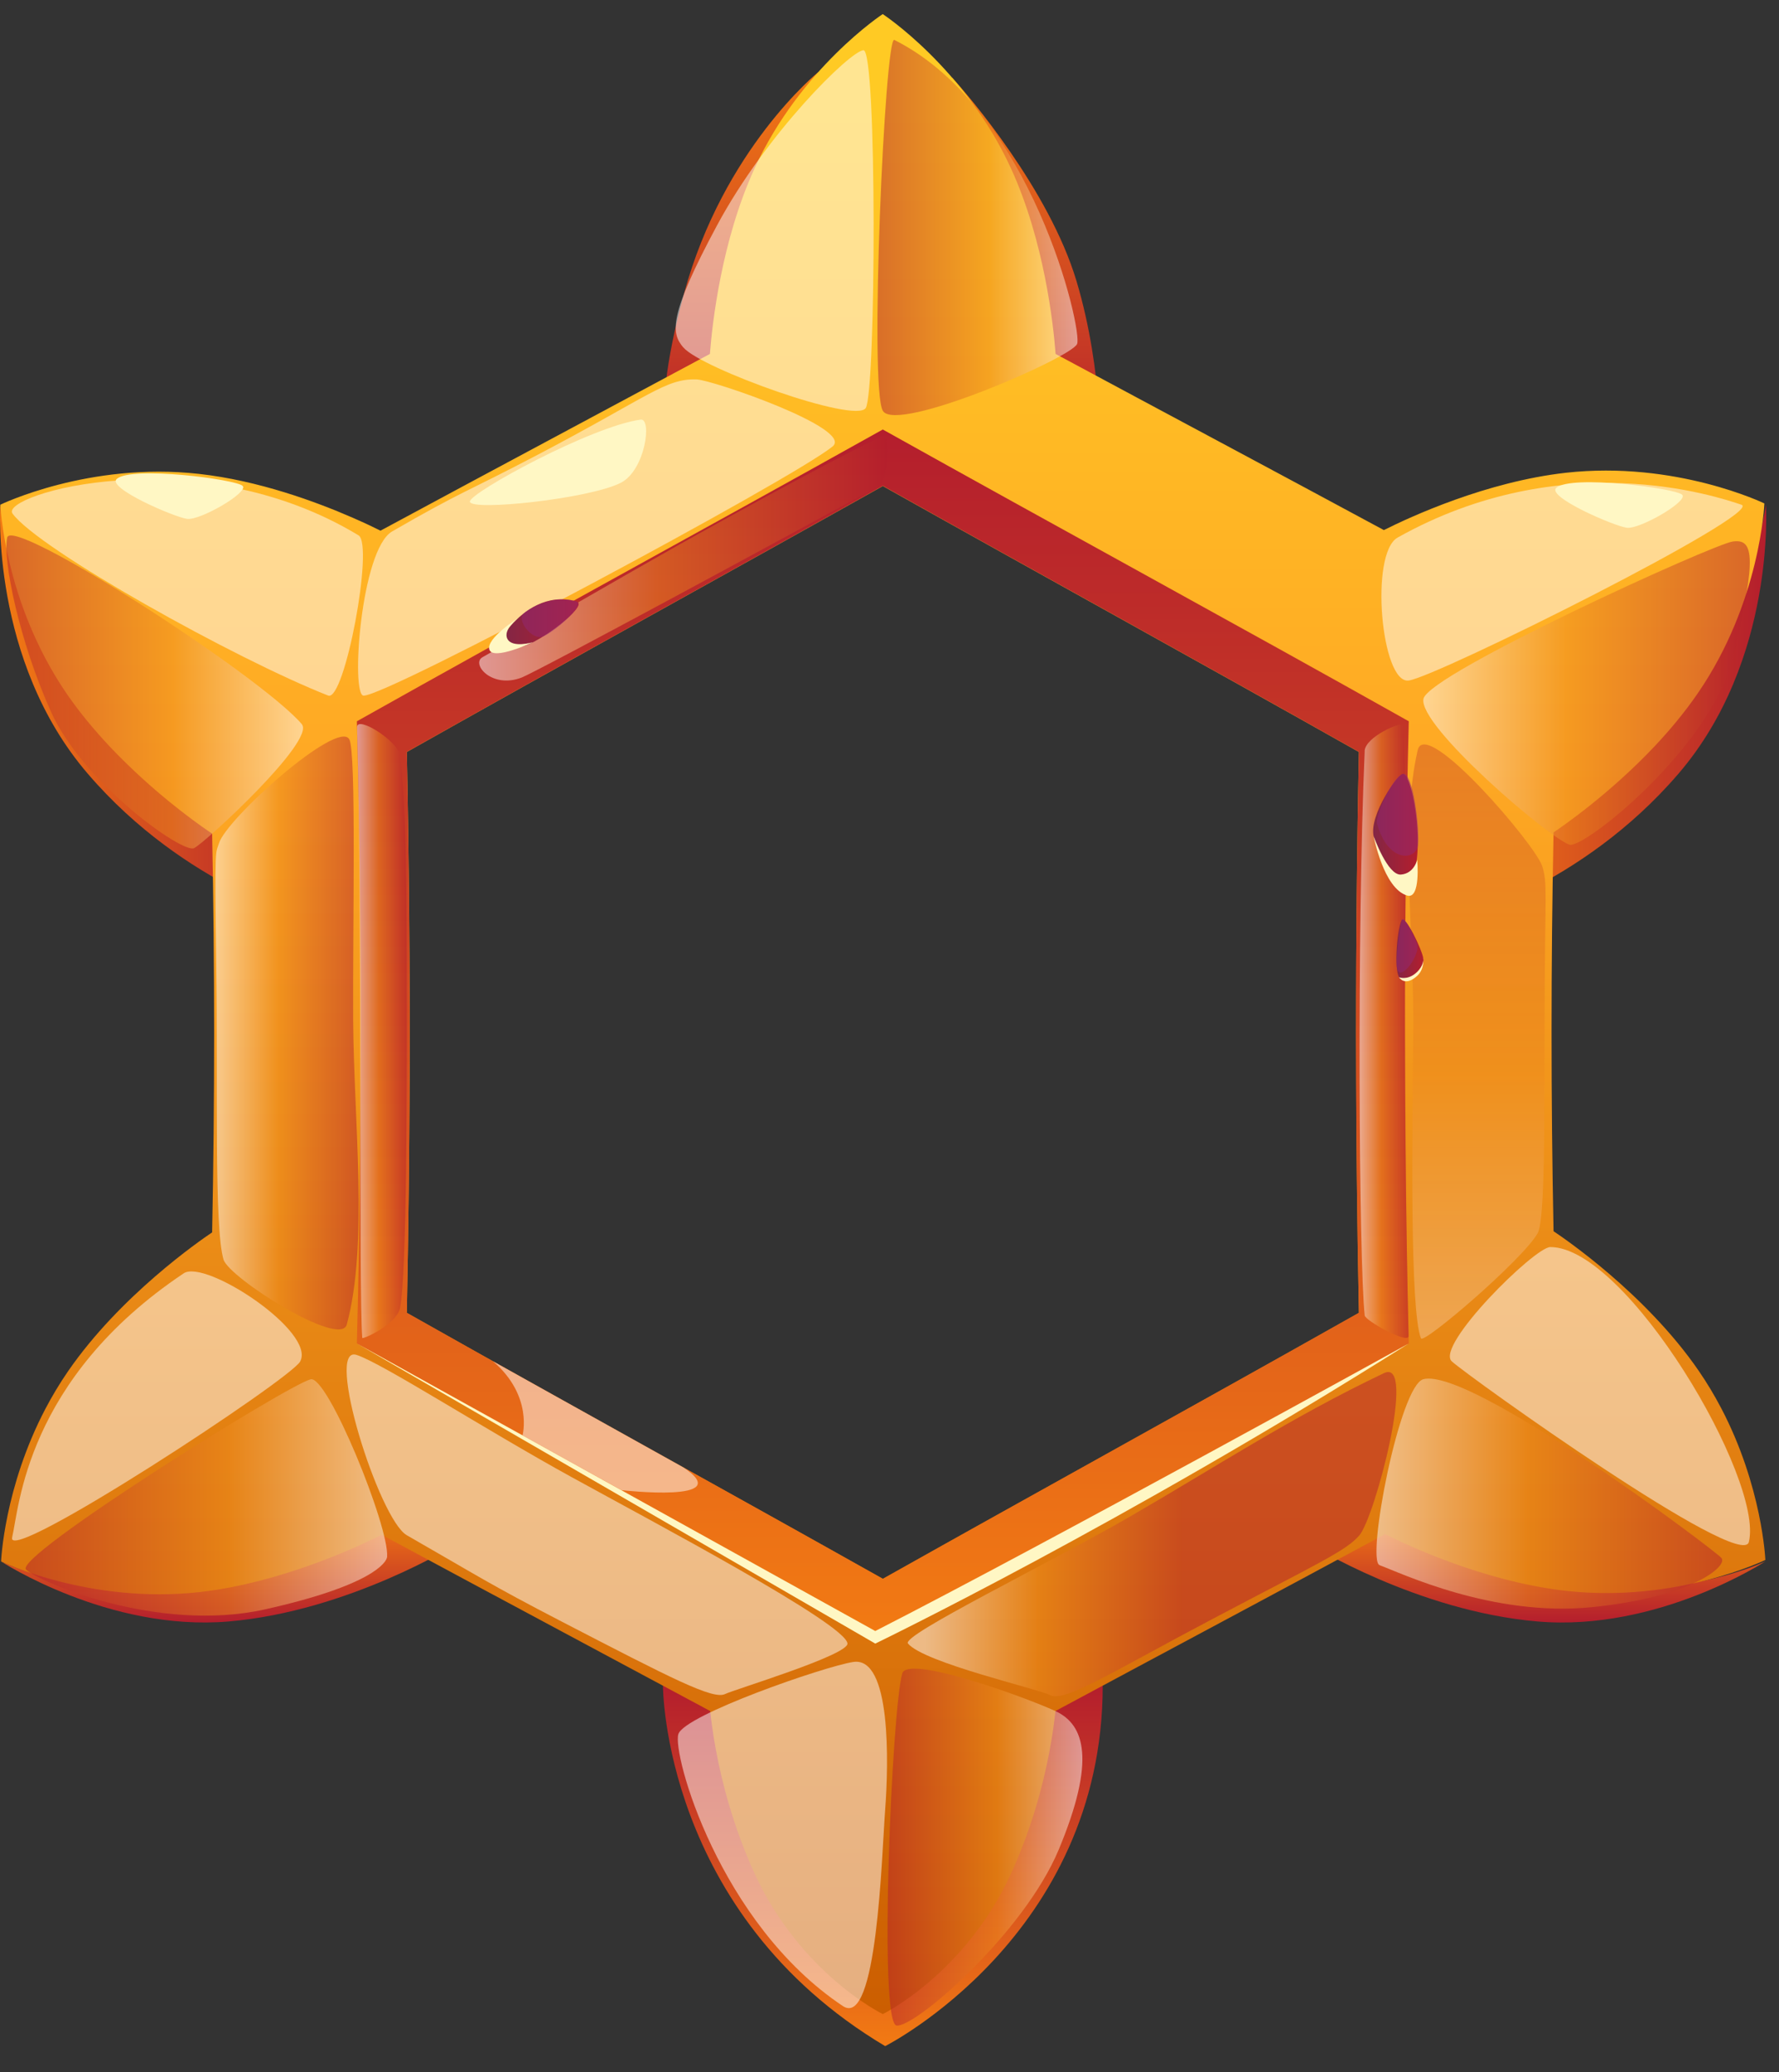 <svg width="67" height="78" viewBox="0 0 67 78" fill="none" xmlns="http://www.w3.org/2000/svg">
<rect x="0" y="0" width="67" height="78" fill="#333333" stroke="none"/>
<path d="M11.696 32.211V34.614C11.696 34.614 6.985 33.407 3.307 29.123C-0.374 24.842 0.012 18.997 0.012 18.997C0.012 19.004 0.012 19.012 0.014 19.019C0.055 19.314 0.554 22.549 2.982 26.184C3.469 26.913 4.092 27.585 4.775 28.193C5.926 29.218 7.259 30.064 8.447 30.711C10.237 31.685 11.694 32.208 11.694 32.208L11.696 32.211Z" fill="url(#paint0_linear_71_10158)"/>
<path d="M30.815 2.716C30.815 2.716 27.248 5.595 25.762 11.047C24.277 16.499 25.442 17.4 25.442 17.4H41.445C41.445 17.4 41.573 14.01 40.541 10.574C39.509 7.138 36.482 3.603 35.862 2.924L30.812 2.716H30.815Z" fill="url(#paint1_linear_71_10158)"/>
<path d="M0.041 58.771C0.041 58.771 6.748 62.064 15.319 57.094L17.18 58.126C17.18 58.126 13.143 60.644 8.609 61.031C4.08 61.417 0.041 58.771 0.041 58.771Z" fill="url(#paint2_linear_71_10158)"/>
<path d="M66.507 18.997C66.507 18.997 66.893 24.842 63.212 29.123C59.534 33.405 54.823 34.612 54.823 34.612V32.208C54.823 32.208 60.988 29.996 63.537 26.184C66.086 22.372 66.507 18.997 66.507 18.997Z" fill="url(#paint3_linear_71_10158)"/>
<path d="M66.476 58.771C66.476 58.771 59.769 62.064 51.198 57.094L49.337 58.126C49.337 58.126 53.374 60.644 57.908 61.031C62.439 61.419 66.478 58.773 66.478 58.773L66.476 58.771Z" fill="url(#paint4_linear_71_10158)"/>
<path d="M24.968 63.447C24.968 63.447 24.953 72.023 33.337 77.014C33.337 77.014 41.53 72.883 41.53 63.447H24.97H24.968Z" fill="url(#paint5_linear_71_10158)"/>
<path d="M64.819 52.996C64.574 52.526 64.29 52.051 63.966 51.581C61.981 48.702 58.918 46.614 58.509 46.342C58.409 41.339 58.409 36.335 58.509 31.331C58.843 31.105 60.617 29.887 62.311 28.094C62.885 27.485 63.447 26.814 63.944 26.09C66.306 22.651 66.449 18.949 66.449 18.949C66.449 18.949 63.115 17.332 58.969 17.795C55.981 18.132 53.132 19.443 52.119 19.952C48.004 17.732 43.875 15.537 39.756 13.322C39.669 12.178 39.325 9.074 38.082 6.353C36.347 2.558 33.245 0.53 33.245 0.53C33.245 0.53 30.146 2.558 28.411 6.353C27.168 9.074 26.824 12.178 26.736 13.322C22.602 15.542 18.459 17.747 14.33 19.974C14.08 19.848 13.722 19.678 13.281 19.486C11.912 18.888 9.736 18.084 7.485 17.836C3.343 17.376 0.012 18.997 0.012 18.997C0.012 18.997 0.048 19.879 0.36 21.185C0.688 22.552 1.32 24.379 2.529 26.136C3.011 26.834 3.557 27.485 4.112 28.077C4.337 28.317 4.562 28.544 4.788 28.762C6.297 30.231 7.72 31.2 7.989 31.377C8.09 36.381 8.09 41.382 7.989 46.386C7.54 46.686 4.516 48.77 2.553 51.627C2.236 52.087 1.96 52.553 1.717 53.013C0.15 55.991 0.041 58.771 0.041 58.771C0.041 58.771 3.375 60.387 7.523 59.924C7.56 59.919 7.596 59.917 7.632 59.91C10.579 59.556 13.373 58.269 14.376 57.767C18.493 59.989 22.624 62.187 26.748 64.402C26.782 64.736 26.846 65.236 26.959 65.851C27.185 67.072 27.614 68.754 28.413 70.504C30.148 74.298 33.247 75.808 33.247 75.808C33.247 75.808 36.349 74.298 38.084 70.504C38.857 68.812 39.281 67.189 39.514 65.977C39.642 65.303 39.712 64.758 39.749 64.402C43.885 62.18 48.031 59.975 52.163 57.743C53.163 58.242 55.875 59.483 58.761 59.851C58.843 59.861 58.925 59.873 59.005 59.88C63.154 60.338 66.486 58.715 66.486 58.715C66.486 58.715 66.374 55.957 64.819 52.994V52.996ZM39.95 55.686C37.713 56.929 35.479 58.172 33.25 59.425C30.972 58.148 28.692 56.876 26.409 55.608C22.709 53.549 19.009 51.494 15.321 49.415C15.382 46.459 15.415 43.502 15.428 40.548C15.44 36.468 15.406 32.385 15.321 28.304C21.282 24.941 27.279 21.643 33.25 18.294C39.218 21.643 45.218 24.941 51.179 28.304C51.094 32.397 51.06 36.487 51.075 40.58C51.084 43.524 51.12 46.471 51.179 49.415C47.445 51.52 43.698 53.602 39.95 55.686Z" fill="url(#paint6_linear_71_10158)"/>
<g style="mix-blend-mode:soft-light" opacity="0.5">
<path d="M0.472 19.331C1.461 20.681 8.873 24.81 12.36 26.181C12.98 26.426 14.088 20.504 13.504 20.15C7.349 16.428 -0.044 18.628 0.472 19.331Z" fill="white"/>
</g>
<path d="M33.247 16.166C26.657 19.845 20.022 23.451 13.441 27.148C13.634 34.956 13.634 42.761 13.441 50.568C20.022 54.266 26.657 57.869 33.247 61.55C39.841 57.871 46.473 54.266 53.057 50.568C52.863 42.761 52.863 34.956 53.057 27.148C46.473 23.451 39.841 19.847 33.247 16.166ZM51.179 49.412C45.218 52.775 39.218 56.073 33.25 59.425C27.282 56.073 21.282 52.778 15.321 49.412C15.466 42.375 15.466 35.341 15.321 28.302C21.282 24.938 27.282 21.64 33.25 18.289C39.218 21.64 45.218 24.936 51.179 28.302C51.033 35.338 51.033 42.373 51.179 49.412Z" fill="url(#paint7_linear_71_10158)"/>
<g style="mix-blend-mode:soft-light" opacity="0.5">
<path d="M13.695 26.184C14.628 26.184 29.853 18.033 31.357 16.804C32.176 16.135 26.838 14.303 26.24 14.282C25.067 14.24 24.473 14.902 20.25 17.117C17.509 18.554 17.448 18.454 14.768 20.003C13.588 20.683 13.201 26.184 13.695 26.184Z" fill="white"/>
</g>
<path style="mix-blend-mode:multiply" opacity="0.5" d="M39.533 63.798C40.083 64.092 41.76 62.996 45.697 60.92C49.604 58.858 50.704 58.371 51.2 57.784C51.78 57.099 53.372 51.089 52.124 51.683C48.615 53.352 45.722 55.255 42.543 57.091C39.417 58.894 33.938 61.547 34.195 61.86C34.791 62.582 39.104 63.571 39.531 63.796L39.533 63.798Z" fill="url(#paint8_linear_71_10158)"/>
<g style="mix-blend-mode:soft-light" opacity="0.5">
<path d="M27.313 63.76C26.858 63.99 25.268 63.161 21.149 61.032C18.415 59.617 17.994 59.316 15.321 57.785C14.272 57.184 12.21 50.605 13.428 50.997C14.395 51.31 18.221 53.779 21.534 55.601C24.582 57.278 31.857 61.119 31.917 61.86C31.953 62.297 27.633 63.598 27.313 63.76Z" fill="white"/>
</g>
<path style="mix-blend-mode:multiply" opacity="0.5" d="M15.069 28.437C14.996 27.897 13.433 26.911 13.448 27.373C13.654 34.999 13.506 48.571 13.644 50.357C13.649 50.425 14.948 49.853 15.069 49.218C15.319 47.917 15.323 40.929 15.319 37.514C15.314 34.103 15.319 30.33 15.066 28.437H15.069Z" fill="url(#paint9_linear_71_10158)"/>
<path style="mix-blend-mode:multiply" opacity="0.5" d="M51.397 28.271C51.101 35.104 51.179 47.411 51.397 49.512C51.419 49.711 53.059 50.62 53.049 50.283C52.952 46.43 52.926 42.136 52.911 38.278C52.897 34.552 52.989 28.373 52.817 27.299C52.792 27.149 51.419 27.726 51.394 28.271H51.397Z" fill="url(#paint10_linear_71_10158)"/>
<path style="mix-blend-mode:multiply" opacity="0.5" d="M33.25 16.433C33.56 16.341 33.434 18.103 33.09 18.292C29.814 20.099 20.24 25.273 19.649 25.501C18.522 25.939 17.73 24.987 18.171 24.737C20.611 23.356 23.068 21.914 25.53 20.528C27.87 19.212 32.634 16.615 33.25 16.433Z" fill="url(#paint11_linear_71_10158)"/>
<path style="mix-blend-mode:multiply" opacity="0.5" d="M8.42 47.411C8.623 48.092 12.816 50.755 13.06 49.853C13.879 46.834 13.322 42.187 13.3 38.377C13.281 34.898 13.424 28.312 13.155 27.827C12.731 27.057 8.522 30.81 8.243 31.75C8.124 32.148 8.078 31.702 8.144 36.226C8.211 40.893 8.059 46.212 8.42 47.413V47.411Z" fill="url(#paint12_linear_71_10158)"/>
<path style="mix-blend-mode:multiply" opacity="0.5" d="M53.517 50.374C53.611 50.612 57.346 47.411 57.908 46.422C58.196 45.916 58.16 42.247 58.172 37.973C58.186 33.635 58.291 33.248 58.08 32.596C57.818 31.787 53.689 26.957 53.393 28.234C52.725 31.125 53.267 35.218 53.226 38.991C53.188 42.669 53.093 49.313 53.515 50.374H53.517Z" fill="url(#paint13_linear_71_10158)"/>
<path d="M13.441 50.568L32.964 61.863C32.964 61.863 42.254 57.382 53.057 50.568C53.057 50.568 39.361 58.126 32.964 61.39C32.964 61.39 28.454 58.887 13.441 50.568Z" fill="#FFF7C4"/>
<path d="M21.718 22.642C20.599 22.317 19.717 23.003 19.244 23.541C18.771 24.078 19.05 24.418 19.661 24.328C20.269 24.238 22.191 22.78 21.721 22.644L21.718 22.642Z" fill="url(#paint14_linear_71_10158)"/>
<g style="mix-blend-mode:multiply" opacity="0.5">
<path d="M21.718 22.642C20.96 22.363 20.02 22.828 19.726 23.083C19.433 23.337 20.039 24.108 20.441 23.96C20.841 23.812 22.065 22.768 21.718 22.639V22.642Z" fill="#912774"/>
</g>
<path d="M19.515 23.262C19.515 23.262 18.282 24.042 18.432 24.456C18.582 24.871 20.068 24.173 20.068 24.173C20.068 24.173 19.295 24.403 19.111 24.049C18.927 23.695 19.515 23.259 19.515 23.259V23.262Z" fill="#FFF7C4"/>
<path d="M52.788 34.641C52.601 35.009 52.475 36.727 52.754 36.851C53.03 36.974 53.645 36.436 53.609 36.102C53.573 35.768 52.911 34.399 52.788 34.641Z" fill="url(#paint15_linear_71_10158)"/>
<path d="M51.734 31.476C51.872 32.101 52.696 33.703 53.115 33.129C53.694 32.334 53.26 29.249 52.846 29.128C52.679 29.08 51.554 30.669 51.734 31.476Z" fill="url(#paint16_linear_71_10158)"/>
<g style="mix-blend-mode:multiply" opacity="0.5">
<path d="M52.608 36.444C52.734 37.016 53.519 35.904 53.369 35.518C53.219 35.133 52.865 34.409 52.79 34.641C52.715 34.874 52.541 36.134 52.611 36.444H52.608Z" fill="#912774"/>
</g>
<path d="M52.688 36.783C52.688 36.783 52.969 36.899 53.292 36.654C53.546 36.463 53.641 36.179 53.592 36.024C53.592 36.024 53.677 36.446 53.379 36.725C52.909 37.161 52.688 36.783 52.688 36.783Z" fill="#FFF7C4"/>
<g style="mix-blend-mode:multiply" opacity="0.5">
<path d="M51.864 31.004C52.264 32.477 53.33 32.409 53.403 31.808C53.476 31.21 53.219 29.046 52.843 29.126C52.47 29.206 51.775 30.681 51.862 31.004H51.864Z" fill="#912774"/>
</g>
<path d="M51.734 31.476C51.734 31.476 52.262 32.957 52.761 32.918C53.26 32.879 53.374 32.361 53.374 32.361C53.374 32.361 53.515 33.858 52.998 33.708C52.107 33.449 51.734 31.476 51.734 31.476Z" fill="#FFF7C4"/>
<path d="M17.696 18.876C17.681 19.254 22.188 18.779 23.378 18.173C24.308 17.701 24.563 15.733 24.127 15.794C22.275 16.046 17.71 18.534 17.696 18.878V18.876Z" fill="#FFF7C4"/>
<g style="mix-blend-mode:soft-light" opacity="0.5">
<path d="M18.573 51.242C20.085 52.543 19.68 54.026 19.68 54.026L23.407 56.088C23.407 56.088 27.788 56.59 25.733 55.23L18.575 51.242H18.573Z" fill="white"/>
</g>
<g style="mix-blend-mode:soft-light" opacity="0.5">
<path d="M11.308 51.242C10.947 51.918 0.193 58.964 0.457 57.867C0.722 56.769 0.954 51.918 6.918 47.927C7.734 47.379 11.902 50.125 11.306 51.242H11.308Z" fill="white"/>
</g>
<g style="mix-blend-mode:soft-light" opacity="0.5">
<path d="M52.637 20.233C51.576 20.827 52.017 25.738 53.049 25.615C54.082 25.491 66.488 19.302 65.584 18.997C64.68 18.692 58.882 16.734 52.637 20.233Z" fill="white"/>
</g>
<g style="mix-blend-mode:soft-light" opacity="0.5">
<path d="M58.388 46.938C57.796 46.938 54.036 50.66 54.678 51.242C55.32 51.824 65.589 59.168 65.865 58.039C66.44 55.691 61.273 46.943 58.39 46.938H58.388Z" fill="white"/>
</g>
<path d="M4.395 18.028C4.019 18.365 6.564 19.468 7.048 19.53C7.533 19.596 9.37 18.535 9.14 18.29C8.909 18.045 4.957 17.527 4.397 18.026L4.395 18.028Z" fill="#FFF7C4"/>
<path d="M58.613 18.362C58.237 18.699 60.782 19.799 61.266 19.864C61.751 19.93 63.588 18.869 63.357 18.624C63.127 18.379 59.175 17.861 58.615 18.36L58.613 18.362Z" fill="#FFF7C4"/>
<path style="mix-blend-mode:multiply" opacity="0.5" d="M11.366 27.255C9.77 25.404 0.448 19.402 0.271 20.233C0.096 21.064 0.724 24.141 1.928 26.807C3.133 29.47 6.876 32.138 7.308 31.924C7.739 31.711 11.897 27.873 11.366 27.258V27.255Z" fill="url(#paint17_linear_71_10158)"/>
<path style="mix-blend-mode:multiply" opacity="0.5" d="M53.611 26.3C53.393 27.306 58.312 31.524 59.11 31.794C59.621 31.966 64.424 28.178 65.262 24.737C66.222 20.8 65.994 20.284 65.262 20.381C64.53 20.477 53.818 25.353 53.611 26.3Z" fill="url(#paint18_linear_71_10158)"/>
<path style="mix-blend-mode:multiply" opacity="0.5" d="M11.696 51.916C10.741 52.18 0.474 58.606 0.983 59.078C1.49 59.553 5.953 61.472 9.976 60.576C13.998 59.679 14.562 58.812 14.579 58.596C14.662 57.457 12.331 51.741 11.696 51.916Z" fill="url(#paint19_linear_71_10158)"/>
<path style="mix-blend-mode:multiply" opacity="0.5" d="M51.956 58.911C52.73 59.192 56.214 60.874 59.97 60.491C63.726 60.108 65.09 58.943 64.831 58.64C64.571 58.337 55.407 51.455 53.609 51.911C52.71 52.139 51.45 58.725 51.956 58.909V58.911Z" fill="url(#paint20_linear_71_10158)"/>
<g style="mix-blend-mode:soft-light" opacity="0.5">
<path d="M32.133 62.555C31.023 62.73 25.796 64.542 25.549 65.267C25.304 65.989 27.078 72.396 31.745 75.507C33.037 76.367 33.206 69.827 33.337 68.107C33.468 66.386 33.57 62.33 32.133 62.555Z" fill="white"/>
</g>
<path style="mix-blend-mode:multiply" opacity="0.5" d="M33.982 62.986C33.594 64.263 33.075 76.149 33.766 76.239C34.459 76.328 38.561 72.766 39.875 69.614C41.27 66.27 40.866 64.918 39.746 64.402C38.627 63.885 34.197 62.274 33.979 62.986H33.982Z" fill="url(#paint21_linear_71_10158)"/>
<g style="mix-blend-mode:soft-light" opacity="0.5">
<path d="M25.736 13.077C26.402 13.867 32.218 15.961 32.605 15.358C32.993 14.754 33.037 1.849 32.518 1.89C32.002 1.933 28.861 5.03 27.01 8.473C25.159 11.914 25.28 12.54 25.733 13.077H25.736Z" fill="white"/>
</g>
<path style="mix-blend-mode:multiply" opacity="0.5" d="M33.25 15.464C33.768 16.325 40.352 13.463 40.565 12.947C40.779 12.431 38.867 4.105 33.681 1.502C33.327 1.325 32.731 14.604 33.25 15.464Z" fill="url(#paint22_linear_71_10158)"/>
<defs>
<linearGradient id="paint0_linear_71_10158" x1="-0.001" y1="26.804" x2="11.696" y2="26.804" gradientUnits="userSpaceOnUse">
<stop stop-color="#F27A13"/>
<stop offset="1" stop-color="#B41E2D"/>
</linearGradient>
<linearGradient id="paint1_linear_71_10158" x1="33.23" y1="2.716" x2="33.23" y2="17.4" gradientUnits="userSpaceOnUse">
<stop stop-color="#F27A13"/>
<stop offset="1" stop-color="#B41E2D"/>
</linearGradient>
<linearGradient id="paint2_linear_71_10158" x1="8.611" y1="57.091" x2="8.611" y2="61.068" gradientUnits="userSpaceOnUse">
<stop stop-color="#F27A13"/>
<stop offset="1" stop-color="#B41E2D"/>
</linearGradient>
<linearGradient id="paint3_linear_71_10158" x1="54.823" y1="26.804" x2="66.52" y2="26.804" gradientUnits="userSpaceOnUse">
<stop stop-color="#F27A13"/>
<stop offset="1" stop-color="#B41E2D"/>
</linearGradient>
<linearGradient id="paint4_linear_71_10158" x1="57.908" y1="57.091" x2="57.908" y2="61.068" gradientUnits="userSpaceOnUse">
<stop stop-color="#F27A13"/>
<stop offset="1" stop-color="#B41E2D"/>
</linearGradient>
<linearGradient id="paint5_linear_71_10158" x1="33.247" y1="77.012" x2="33.247" y2="63.447" gradientUnits="userSpaceOnUse">
<stop stop-color="#F27A13"/>
<stop offset="1" stop-color="#B41E2D"/>
</linearGradient>
<linearGradient id="paint6_linear_71_10158" x1="33.247" y1="77.034" x2="33.247" y2="4.318" gradientUnits="userSpaceOnUse">
<stop stop-color="#CA5C00"/>
<stop offset="0.67" stop-color="#FFA924"/>
<stop offset="1" stop-color="#FFCA24"/>
</linearGradient>
<linearGradient id="paint7_linear_71_10158" x1="33.25" y1="61.547" x2="33.25" y2="16.166" gradientUnits="userSpaceOnUse">
<stop stop-color="#F27A13"/>
<stop offset="1" stop-color="#B41E2D"/>
</linearGradient>
<linearGradient id="paint8_linear_71_10158" x1="34.866" y1="57.743" x2="44.51" y2="57.743" gradientUnits="userSpaceOnUse">
<stop stop-color="white"/>
<stop offset="0.44" stop-color="#ED8A1D"/>
<stop offset="1" stop-color="#B41E2D"/>
</linearGradient>
<linearGradient id="paint9_linear_71_10158" x1="13.445" y1="38.808" x2="15.321" y2="38.808" gradientUnits="userSpaceOnUse">
<stop stop-color="white"/>
<stop offset="0.44" stop-color="#ED8A1D"/>
<stop offset="1" stop-color="#B41E2D"/>
</linearGradient>
<linearGradient id="paint10_linear_71_10158" x1="51.2" y1="38.816" x2="53.049" y2="38.816" gradientUnits="userSpaceOnUse">
<stop stop-color="white"/>
<stop offset="0.44" stop-color="#ED8A1D"/>
<stop offset="1" stop-color="#B41E2D"/>
</linearGradient>
<linearGradient id="paint11_linear_71_10158" x1="18.047" y1="21.023" x2="33.427" y2="21.023" gradientUnits="userSpaceOnUse">
<stop stop-color="white"/>
<stop offset="0.44" stop-color="#ED8A1D"/>
<stop offset="1" stop-color="#B41E2D"/>
</linearGradient>
<linearGradient id="paint12_linear_71_10158" x1="8.115" y1="38.879" x2="13.506" y2="38.879" gradientUnits="userSpaceOnUse">
<stop stop-color="white"/>
<stop offset="0.44" stop-color="#ED8A1D"/>
<stop offset="1" stop-color="#B41E2D"/>
</linearGradient>
<linearGradient id="paint13_linear_71_10158" x1="55.635" y1="60.113" x2="55.635" y2="15.166" gradientUnits="userSpaceOnUse">
<stop stop-color="white"/>
<stop offset="0.44" stop-color="#ED8A1D"/>
<stop offset="1" stop-color="#B41E2D"/>
</linearGradient>
<linearGradient id="paint14_linear_71_10158" x1="19.004" y1="23.448" x2="21.791" y2="23.448" gradientUnits="userSpaceOnUse">
<stop stop-color="#832645"/>
<stop offset="1" stop-color="#B41E2D"/>
</linearGradient>
<linearGradient id="paint15_linear_71_10158" x1="52.591" y1="35.741" x2="53.611" y2="35.741" gradientUnits="userSpaceOnUse">
<stop stop-color="#832645"/>
<stop offset="1" stop-color="#B41E2D"/>
</linearGradient>
<linearGradient id="paint16_linear_71_10158" x1="51.714" y1="31.188" x2="53.396" y2="31.188" gradientUnits="userSpaceOnUse">
<stop stop-color="#832645"/>
<stop offset="1" stop-color="#B41E2D"/>
</linearGradient>
<linearGradient id="paint17_linear_71_10158" x1="11.412" y1="26.044" x2="0.242" y2="26.044" gradientUnits="userSpaceOnUse">
<stop stop-color="white"/>
<stop offset="0.44" stop-color="#ED8A1D"/>
<stop offset="1" stop-color="#B41E2D"/>
</linearGradient>
<linearGradient id="paint18_linear_71_10158" x1="53.604" y1="26.085" x2="65.899" y2="26.085" gradientUnits="userSpaceOnUse">
<stop stop-color="white"/>
<stop offset="0.44" stop-color="#ED8A1D"/>
<stop offset="1" stop-color="#B41E2D"/>
</linearGradient>
<linearGradient id="paint19_linear_71_10158" x1="14.579" y1="56.362" x2="0.964" y2="56.362" gradientUnits="userSpaceOnUse">
<stop stop-color="white"/>
<stop offset="0.44" stop-color="#ED8A1D"/>
<stop offset="1" stop-color="#B41E2D"/>
</linearGradient>
<linearGradient id="paint20_linear_71_10158" x1="51.84" y1="56.219" x2="64.862" y2="56.219" gradientUnits="userSpaceOnUse">
<stop stop-color="white"/>
<stop offset="0.44" stop-color="#ED8A1D"/>
<stop offset="1" stop-color="#B41E2D"/>
</linearGradient>
<linearGradient id="paint21_linear_71_10158" x1="40.766" y1="69.524" x2="33.427" y2="69.524" gradientUnits="userSpaceOnUse">
<stop stop-color="white"/>
<stop offset="0.44" stop-color="#ED8A1D"/>
<stop offset="1" stop-color="#B41E2D"/>
</linearGradient>
<linearGradient id="paint22_linear_71_10158" x1="40.582" y1="8.563" x2="33.046" y2="8.563" gradientUnits="userSpaceOnUse">
<stop stop-color="white"/>
<stop offset="0.44" stop-color="#ED8A1D"/>
<stop offset="1" stop-color="#B41E2D"/>
</linearGradient>
</defs>
</svg>

